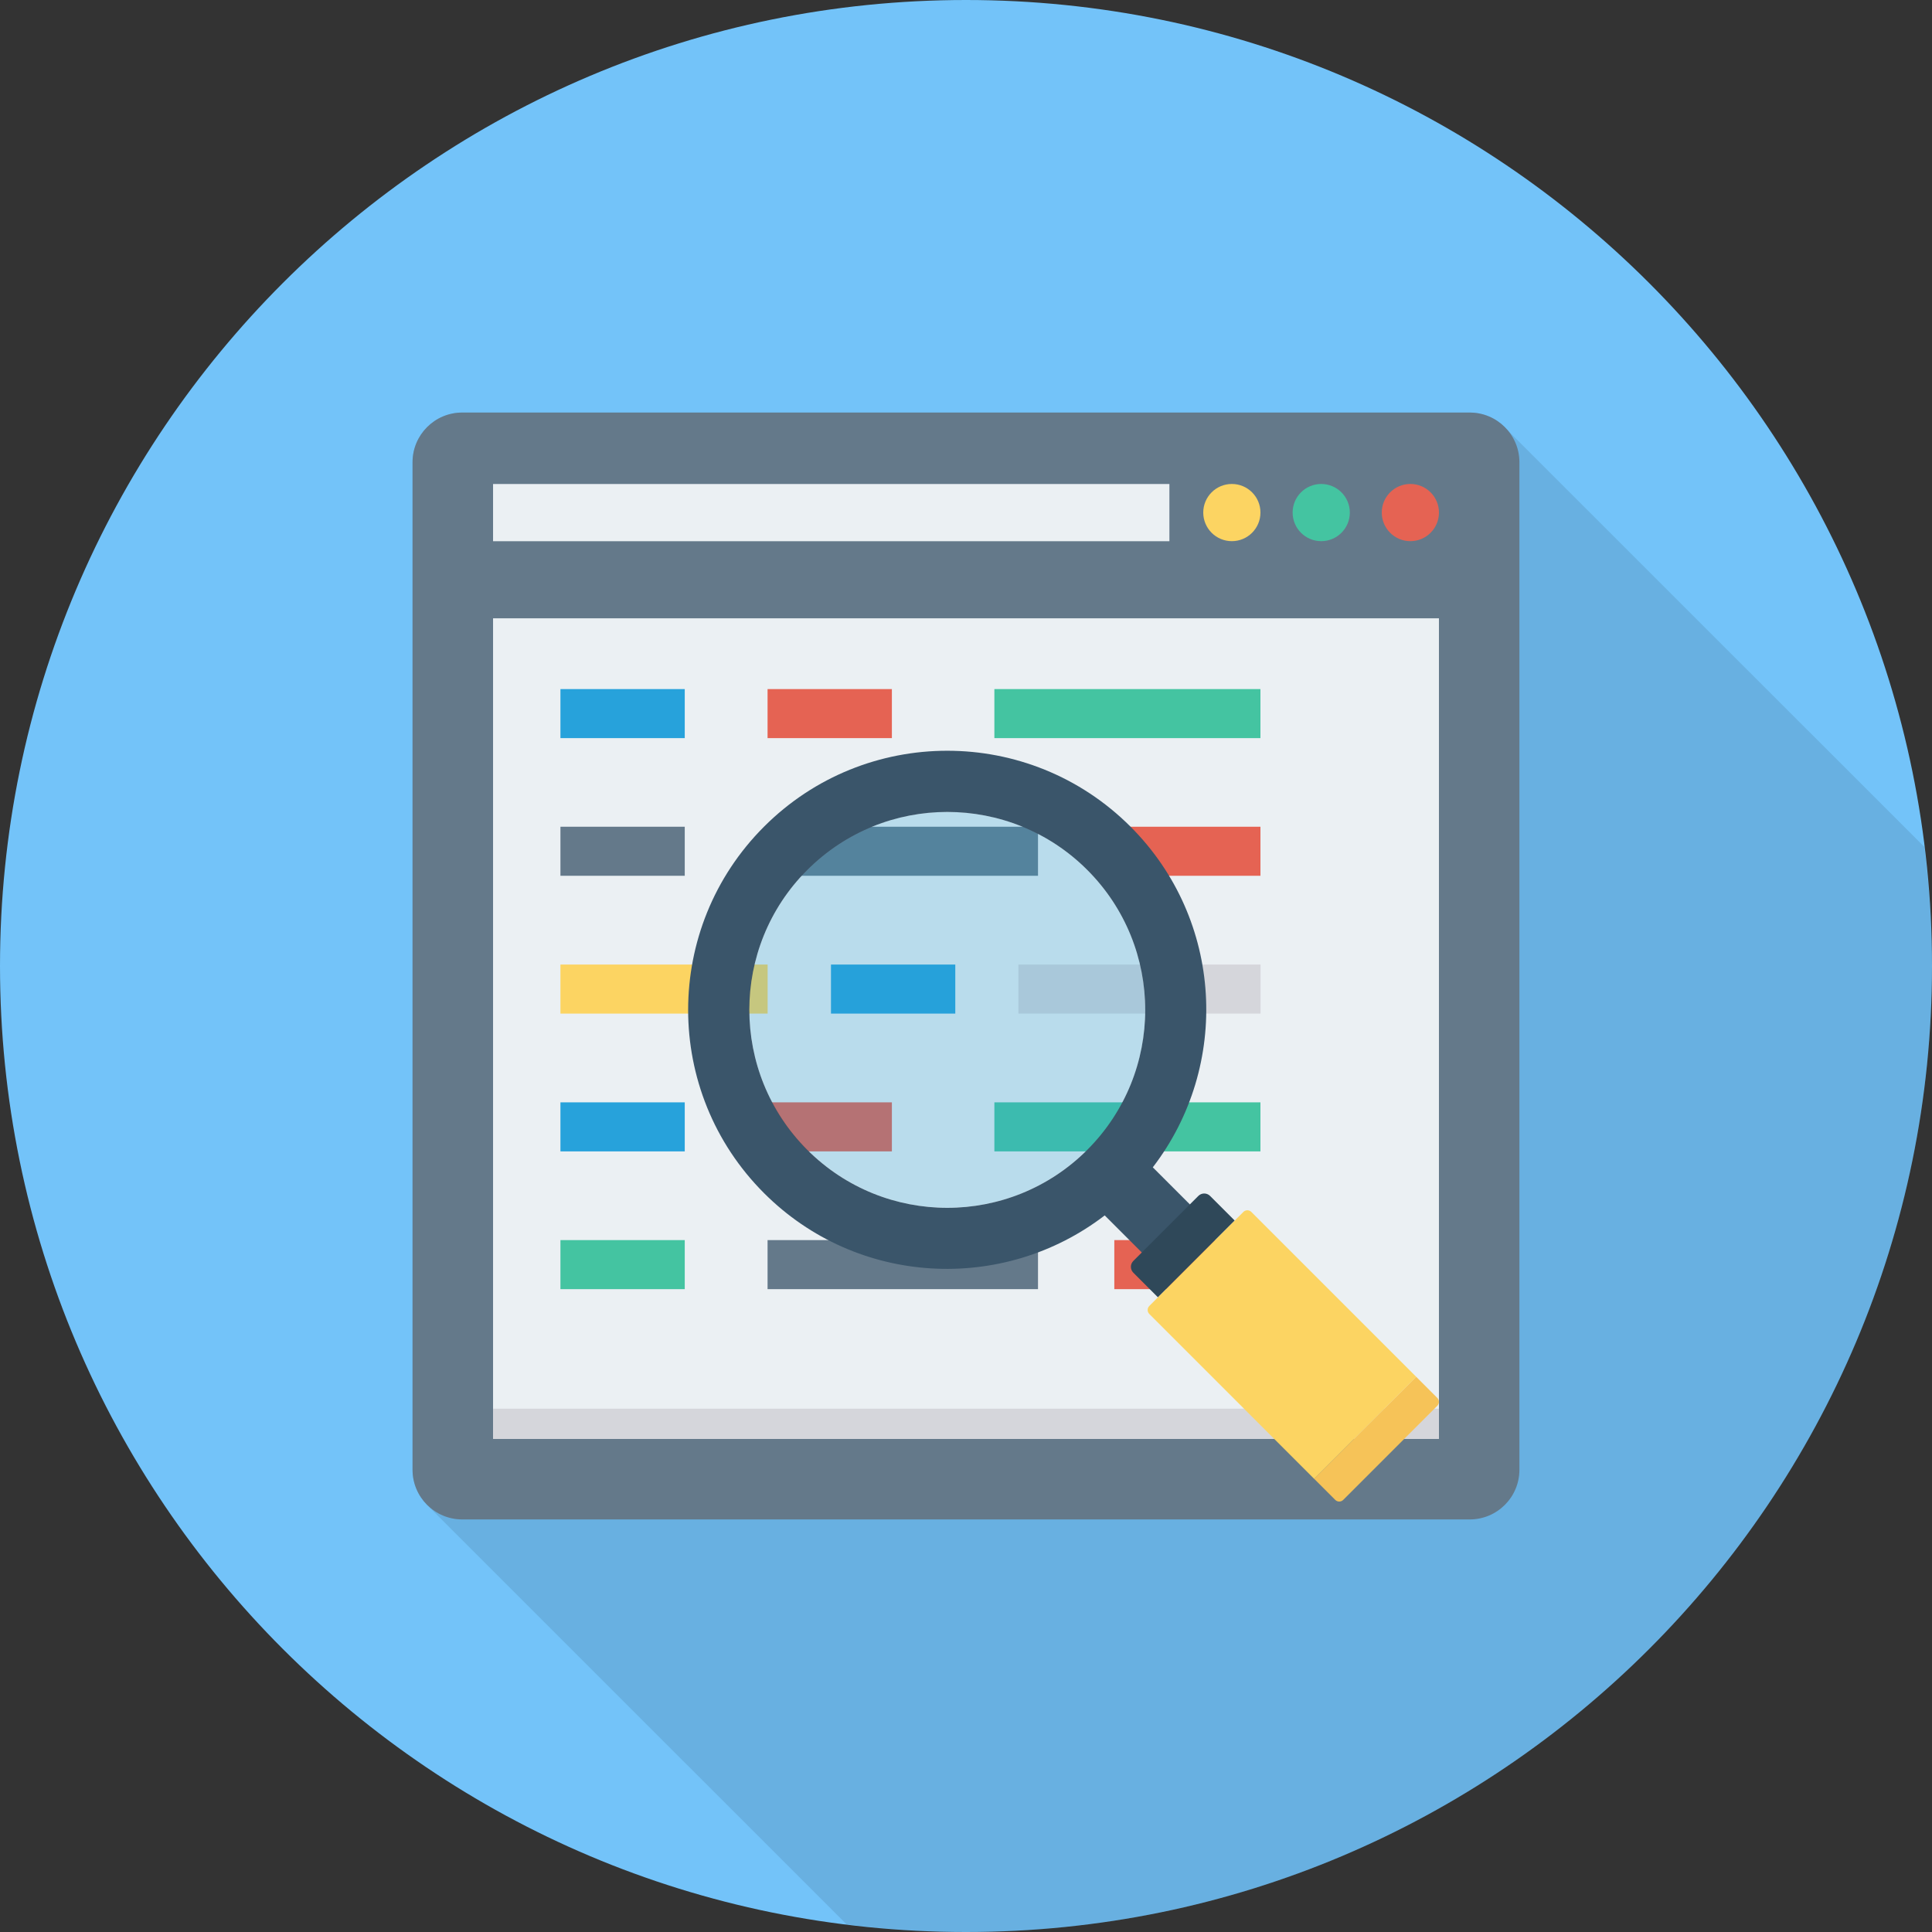 <svg width="96" height="96" viewBox="0 0 96 96" fill="none" xmlns="http://www.w3.org/2000/svg">
<rect x="0" y="0" width="96" height="96" fill="#333333" stroke="none"/>
<g clip-path="url(#clip0)">
<path d="M48 96C74.51 96 96 74.51 96 48C96 21.49 74.51 0 48 0C21.49 0 0 21.49 0 48C0 74.51 21.49 96 48 96Z" fill="#73C3F9"/>
<path opacity="0.1" d="M74.939 21.398L74.679 21.148C74.239 20.738 73.659 20.498 73.029 20.498H22.969C21.609 20.498 20.499 21.608 20.499 22.968V73.028C20.499 73.708 20.779 74.328 21.219 74.778L42.069 95.622C44.013 95.862 45.989 96 47.999 96C74.509 96 95.999 74.51 95.999 48C95.999 45.996 95.862 44.025 95.623 42.086L74.969 21.438L74.939 21.398Z" fill="black"/>
<path d="M73.03 20.5H22.968C21.605 20.5 20.499 21.605 20.499 22.969V73.031C20.499 74.394 21.605 75.5 22.968 75.5H73.03C74.393 75.5 75.499 74.394 75.499 73.031V22.969C75.499 21.605 74.393 20.5 73.03 20.5Z" fill="#64798A"/>
<path d="M71.5 30.723H24.5V71.5H71.5V30.723Z" fill="#EBF0F3"/>
<path d="M58.107 24.05H24.5V26.893H58.107V24.05Z" fill="#EBF0F3"/>
<path d="M71.5 69.997H24.5V71.5H71.5V69.997Z" fill="#D5D6DB"/>
<path d="M61.21 26.89C61.995 26.89 62.631 26.254 62.631 25.469C62.631 24.684 61.995 24.048 61.21 24.048C60.425 24.048 59.789 24.684 59.789 25.469C59.789 26.254 60.425 26.89 61.21 26.89Z" fill="#FCD462"/>
<path d="M65.651 26.89C66.435 26.89 67.072 26.254 67.072 25.469C67.072 24.684 66.435 24.048 65.651 24.048C64.866 24.048 64.23 24.684 64.23 25.469C64.23 26.254 64.866 26.89 65.651 26.89Z" fill="#44C4A1"/>
<path d="M70.08 26.89C70.865 26.89 71.501 26.254 71.501 25.469C71.501 24.684 70.865 24.048 70.08 24.048C69.295 24.048 68.659 24.684 68.659 25.469C68.659 26.254 69.295 26.89 70.08 26.89Z" fill="#E56353"/>
<path d="M34.025 34.24H27.848V36.677H34.025V34.24Z" fill="#27A2DB"/>
<path d="M44.317 34.24H38.14V36.677H44.317V34.24Z" fill="#E56353"/>
<path d="M62.63 34.24H49.41V36.677H62.63V34.24Z" fill="#44C4A1"/>
<path d="M34.025 54.775H27.848V57.212H34.025V54.775Z" fill="#27A2DB"/>
<path d="M44.317 54.775H38.14V57.212H44.317V54.775Z" fill="#E56353"/>
<path d="M62.63 54.775H49.41V57.212H62.63V54.775Z" fill="#44C4A1"/>
<path d="M38.143 47.928H27.848V50.365H38.143V47.928Z" fill="#FCD462"/>
<path d="M47.468 47.928H41.291V50.365H47.468V47.928Z" fill="#27A2DB"/>
<path d="M62.636 47.928H50.605V50.365H62.636V47.928Z" fill="#D5D6DB"/>
<path d="M34.025 41.08H27.848V43.517H34.025V41.08Z" fill="#64798A"/>
<path d="M51.578 41.08H38.14V43.517H51.578V41.08Z" fill="#64798A"/>
<path d="M62.631 41.08H55.37V43.517H62.631V41.08Z" fill="#E56353"/>
<path d="M34.025 61.62H27.848V64.057H34.025V61.62Z" fill="#44C4A1"/>
<path d="M51.578 61.62H38.14V64.057H51.578V61.62Z" fill="#64798A"/>
<path d="M62.631 61.62H55.37V64.057H62.631V61.62Z" fill="#E56353"/>
<path opacity="0.25" d="M47.071 60.015C52.503 60.015 56.907 55.611 56.907 50.179C56.907 44.747 52.503 40.343 47.071 40.343C41.638 40.343 37.234 44.747 37.234 50.179C37.234 55.611 41.638 60.015 47.071 60.015Z" fill="#27A2DB"/>
<path d="M54.893 60.393L56.945 62.444L59.334 60.056L57.282 58.004C61.158 52.955 60.797 45.698 56.175 41.076C51.146 36.047 42.993 36.047 37.965 41.076C32.936 46.105 32.936 54.257 37.965 59.286C42.587 63.908 49.844 64.269 54.893 60.393ZM40.115 57.136C36.274 53.294 36.274 47.067 40.115 43.226C43.956 39.385 50.184 39.385 54.025 43.226C57.866 47.067 57.866 53.294 54.025 57.136C50.184 60.977 43.956 60.977 40.115 57.136Z" fill="#3A556A"/>
<path d="M56.314 62.656L59.545 59.425C59.706 59.264 59.967 59.264 60.128 59.425L61.353 60.65L57.539 64.464L56.314 63.239C56.153 63.078 56.153 62.817 56.314 62.656Z" fill="#2F4859"/>
<path d="M57.108 65.29C56.999 65.18 56.999 65.003 57.108 64.893L61.782 60.22C61.891 60.111 62.069 60.111 62.178 60.22L70.373 68.415L65.303 73.485L57.108 65.29Z" fill="#FCD462"/>
<path d="M70.373 68.415L71.417 69.46C71.527 69.569 71.527 69.746 71.417 69.856L66.744 74.529C66.635 74.639 66.457 74.639 66.348 74.529L65.303 73.484L70.373 68.415Z" fill="#F6C358"/>
</g>
<defs>
<clipPath id="clip0">
<rect width="96" height="96" fill="white"/>
</clipPath>
</defs>
</svg>
